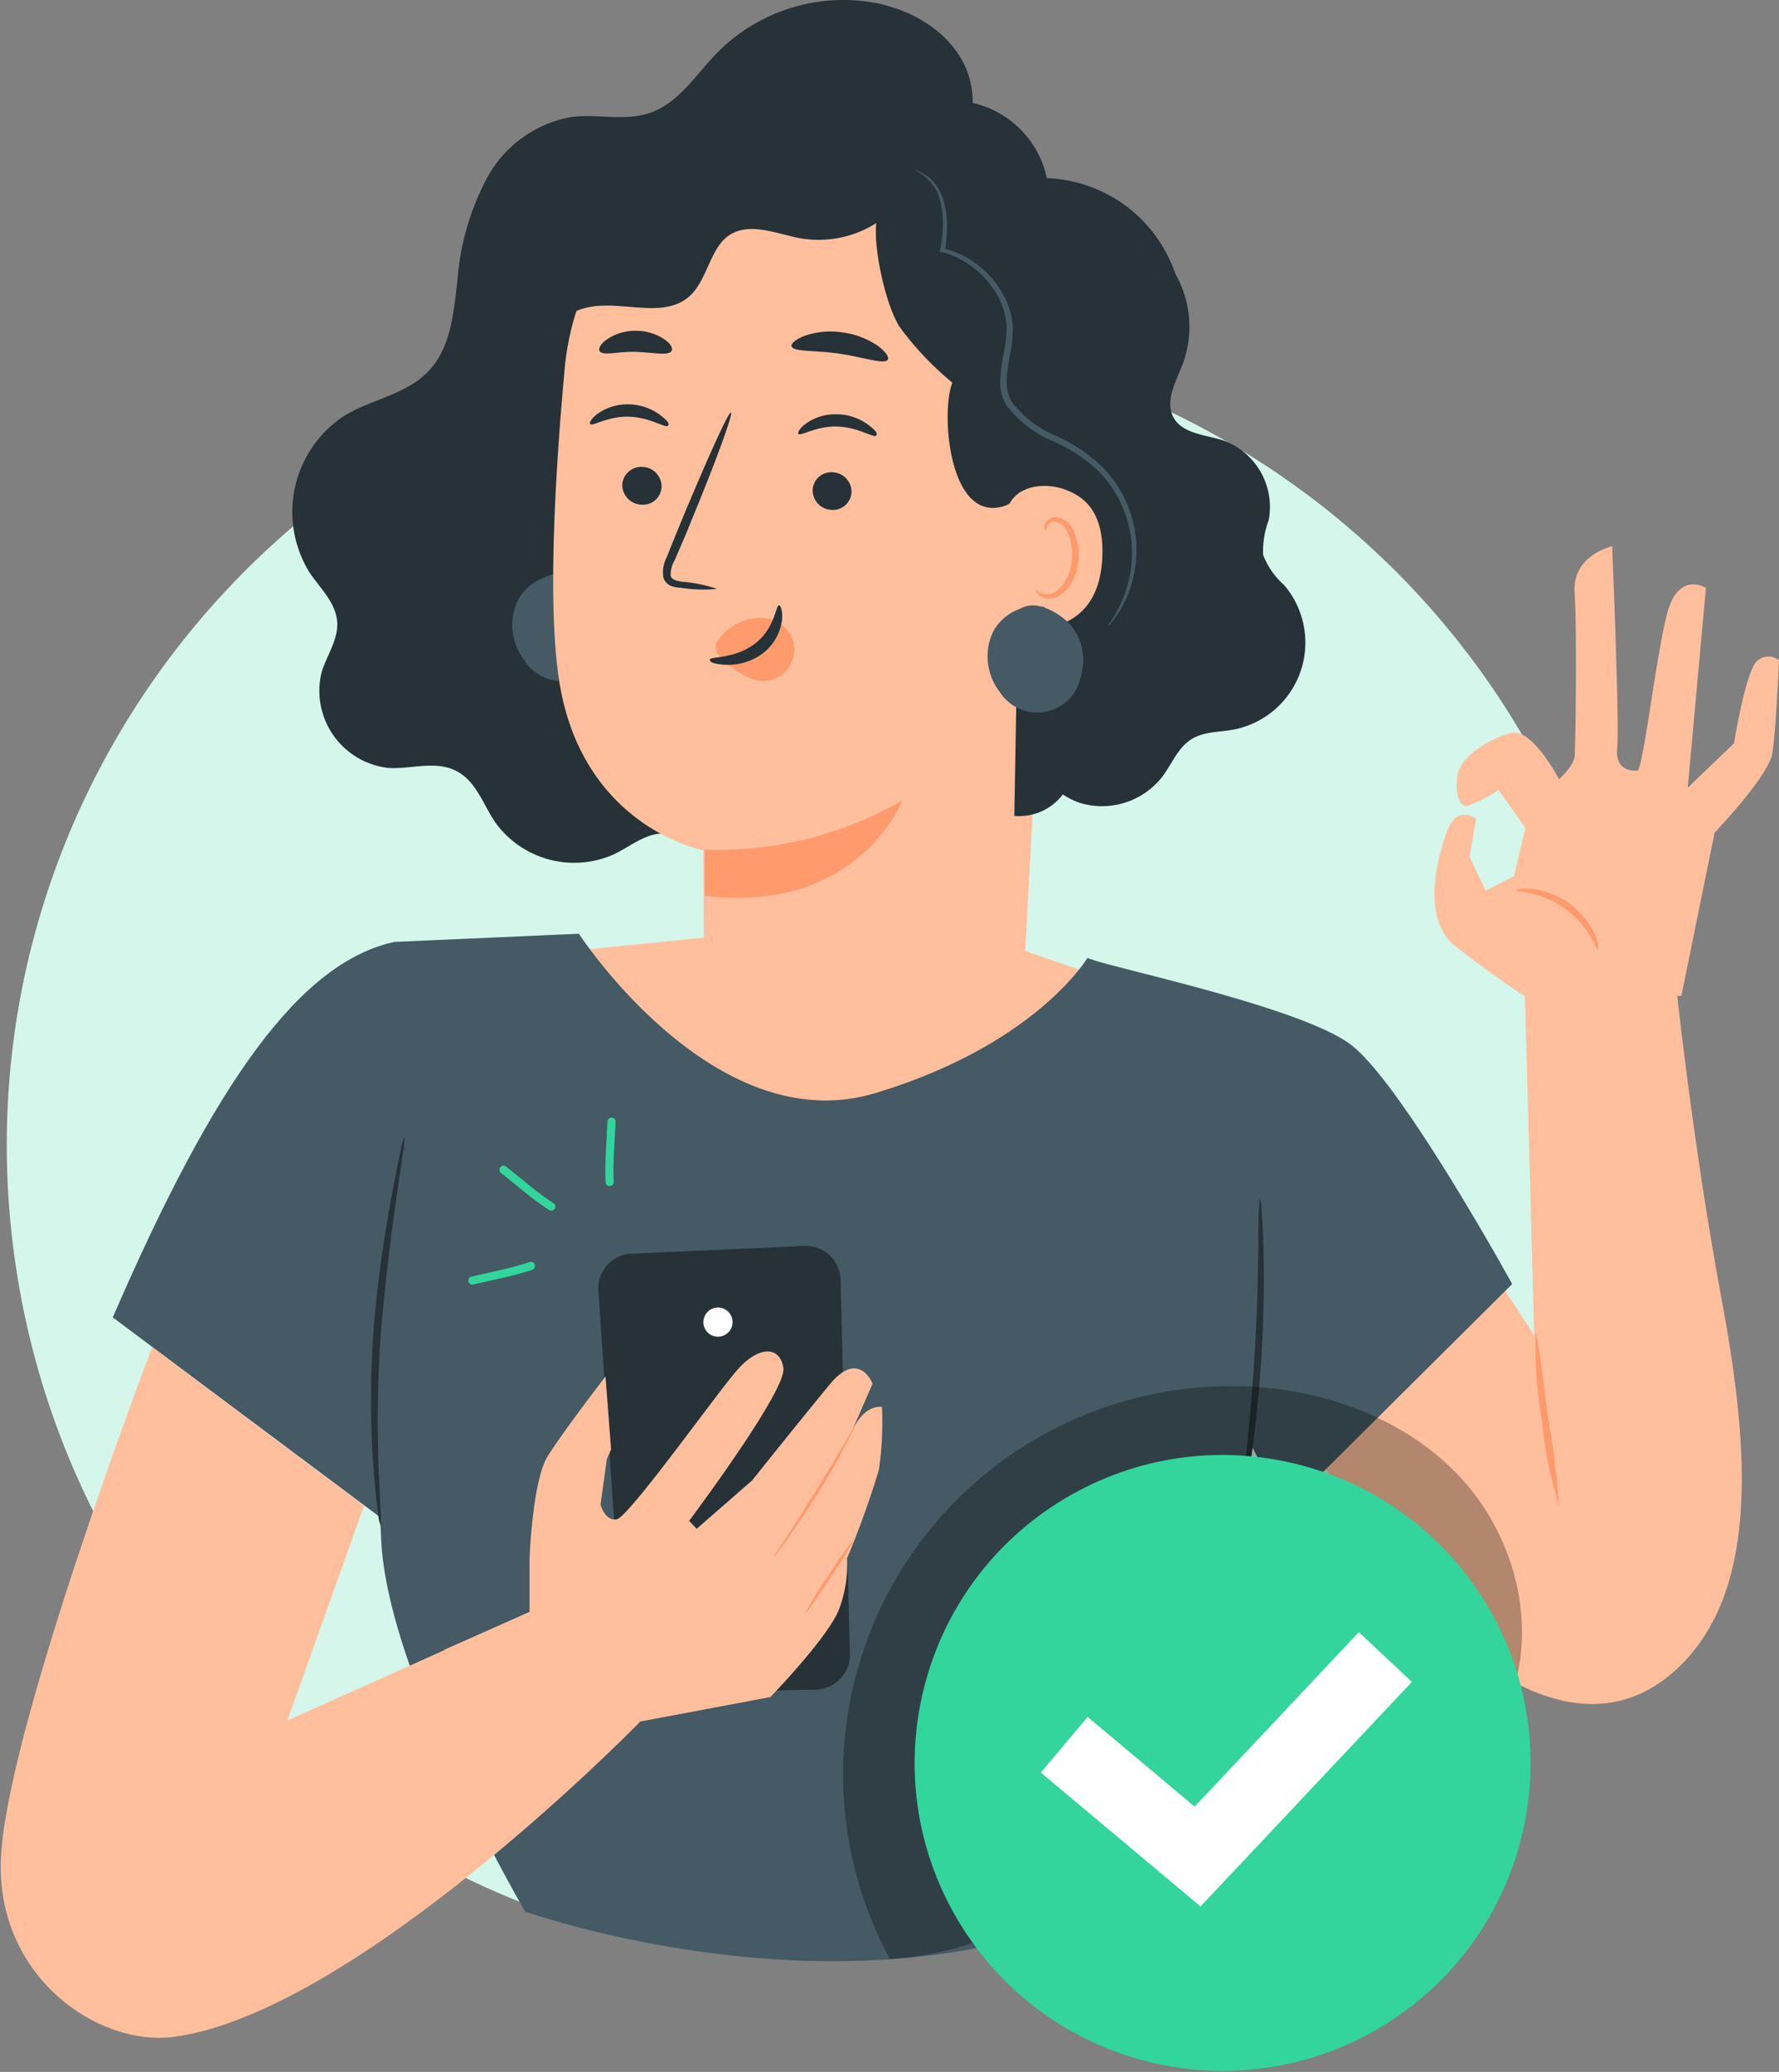 <svg xmlns="http://www.w3.org/2000/svg" width="437" height="509" fill="none">
    <rect width="100%" height="100%" fill="#808080" stroke="none"/>
    <path fill="#D5F6EB" d="M231.417 479.049C340.51 462.511 415.54 360.668 399.002 251.576S280.622 67.453 171.529 83.99C62.437 100.528-12.594 202.371 3.944 311.464s118.381 184.122 227.473 167.585"/>
    <path fill="#FFBF9D" d="m374.558 242.93 2.304 85.087-30.354-46.739-71.118-.683 15.874 28.163c16.613 24.635 26.683 45.345 48.502 68.956 10.896 11.806 21.023 28.248 25.973 31.691 11.834 8.306 29.614 14.963 45.06 1.593 21.564-18.662 19.003-54.562 12.204-91.231-7.567-40.708-11.521-79.966-11.521-79.966z"/>
    <path fill="#FFBF9D" d="M382.978 191.44s-6.571-12.659-11.777-11.379-12.233 5.69-13.086 10.042c-.854 4.353.284 8.079 2.247 7.909a32 32 0 0 0 7.709-3.955l6.657 9.36-2.845 11.834-6.912 3.556-3.983-8.25 1.622-9.359s-4.723-3.983-7.34 3.499c-2.617 7.481-5.689 20.937 1.878 27.451a224 224 0 0 0 21.733 15.334l34.137-2.845 8.165-40.083s13.313-13.882 14.195-19.571 1.621-22.758 1.621-22.758a4.09 4.09 0 0 0-3.66-.784 4.1 4.1 0 0 0-2.769 2.519c-2.361 4.779-4.637 18.662-4.637 18.662l-11.35 10.895 4.466-49.072s-6.827-4.438-9.615 6.6-5.86 38.29-7.254 38.29-5.519 0-4.922-5.689c.598-5.69-1.251-49.442-1.251-49.442s-9.843 2.162-9.217 11.379.227 38.148 0 40.338c-.228 2.191-3.812 5.519-3.812 5.519"/>
    <path fill="#FF9A6C" d="M382.949 369.891a103 103 0 0 1-4.181-20.823 109.5 109.5 0 0 1-1.565-21.364c.484 0 1.565 9.416 3.158 21.051a207 207 0 0 1 2.588 21.136m9.617-136.547c-.256 0-.74-1.366-1.934-3.385a22.76 22.76 0 0 0-14.366-10.441c-2.305-.512-3.812-.54-3.812-.796s1.479-.569 3.982-.341a19.37 19.37 0 0 1 15.22 11.037 7 7 0 0 1 .91 3.926"/>
    <path fill="#FFBF9D" d="m128.26 234.88 45.772-4.666 77.803 3.414 35.417 12.204-49.27 49.925-65.145-8.108-29.187-16.584z"/>
    <path fill="#263238" d="M231.042 40.926c8.022-5.092 9.956-16.898 5.689-25.347S223.162 2.01 213.803.502a43.64 43.64 0 0 0-37.665 12.488c-5.177 5.32-9.387 12.261-16.385 14.708-6.174 2.162-13.001.227-19.487 1.052a29.47 29.47 0 0 0-20.567 14.85 63.6 63.6 0 0 0-7.311 25.005c-.939 7.994-1.565 16.755-7.112 22.559-5.547 5.803-13.91 6.884-20.624 10.924a28.274 28.274 0 0 0-8.592 38.603c2.646 3.868 6.458 7.424 6.77 12.118.285 4.267-2.474 8.079-3.783 12.176a19.06 19.06 0 0 0 16.33 23.668c5.689.341 11.378-1.849 16.527.654s6.799 8.534 9.957 13.001a23.9 23.9 0 0 0 29.073 7.51c4.096-2.02 7.965-5.348 12.517-5.035s8.136 4.181 12.602 5.063c5.86 1.11 11.379-3.186 14.878-8.022s5.917-10.554 10.355-14.508c5.831-5.178 14.024-6.458 21.392-9.018a60.36 60.36 0 0 0 40.684-59.757 60.4 60.4 0 0 0-6.547-24.789"/>
    <path fill="#455A64" d="M146.212 145.783a16.36 16.36 0 0 0-6.515-4.267h.484a7.5 7.5 0 0 0-1.394-.256 6.52 6.52 0 0 0-5.064.626 11.97 11.97 0 0 0-6.571 5.689 14.22 14.22 0 0 0 1.678 14.679 10.9 10.9 0 0 0 11.233 4.892 10.9 10.9 0 0 0 8.68-8.647 13.55 13.55 0 0 0-2.531-12.716"/>
    <path fill="#FFBF9D" d="m251.835 233.629 8.534-156.46A13.257 13.257 0 0 0 248.99 63.37l-69.923-19.913c-22.502-3.044-38.291 24.323-40.339 46.91-2.304 25.119-4.125 55.87-1.678 74.702 4.779 38.063 35.73 43.809 35.73 43.809s.227 38.604 0 52.315l23.27 50.38z"/>
    <path fill="#263238" d="M152.868 118.957a4.834 4.834 0 0 0 4.551 5.007 4.6 4.6 0 0 0 1.826-.159 4.57 4.57 0 0 0 2.768-2.288 4.6 4.6 0 0 0 .498-1.763 4.837 4.837 0 0 0-4.523-5.036 4.68 4.68 0 0 0-3.447 1.048 4.66 4.66 0 0 0-1.673 3.191m-7.88-14.793c.569.654 4.324-1.963 9.529-1.793 5.206.171 8.933 2.845 9.53 2.248.598-.598-.284-1.423-1.934-2.703a13.3 13.3 0 0 0-7.596-2.588 12.85 12.85 0 0 0-7.623 2.247c-1.622 1.166-2.219 2.304-1.906 2.589m54.646 16.016a4.81 4.81 0 0 0 4.438 5.064 4.576 4.576 0 0 0 5.092-4.21 4.81 4.81 0 0 0-4.523-5.007 4.58 4.58 0 0 0-5.007 4.153m-3.499-13.598c.597.655 4.324-1.963 9.529-1.792 5.206.171 8.961 2.845 9.53 2.247.569-.597-.284-1.422-1.906-2.674a13.03 13.03 0 0 0-7.624-2.588 12.48 12.48 0 0 0-7.595 2.219c-1.65 1.166-2.219 2.304-1.934 2.588m-19.997 38.091a35.7 35.7 0 0 0-8.534-1.764c-1.309-.17-2.561-.483-2.845-1.393a6.85 6.85 0 0 1 .996-3.926c1.337-3.158 2.844-6.515 4.21-10.014 5.888-14.223 10.184-26.001 9.587-26.228-.598-.228-5.69 11.151-11.664 25.403-1.422 3.528-2.845 6.885-4.068 10.071a7.73 7.73 0 0 0-.825 5.206 3.28 3.28 0 0 0 2.134 2.019c.73.218 1.485.343 2.247.37 2.898.453 5.842.539 8.762.256"/>
    <path fill="#FF9A6C" d="M173.064 208.737a90.6 90.6 0 0 0 48.645-12.147s-10.924 28.077-48.588 23.469zm3.5-51.661a12.8 12.8 0 0 1 10.696-5.291 8.34 8.34 0 0 1 6.77 3.926 7.65 7.65 0 0 1-.58 8.68 7.65 7.65 0 0 1-8.324 2.528 19 19 0 0 1-7.538-4.95 6.1 6.1 0 0 1-1.593-2.019 2.62 2.62 0 0 1 .284-2.618"/>
    <path fill="#263238" d="M191.355 148.713c-.825 0-.995 5.689-5.945 9.444s-10.952 3.101-11.038 3.869c-.085.768 1.309 1.138 3.869 1.28 3.3.148 6.549-.858 9.189-2.845a12.32 12.32 0 0 0 4.637-7.936c.284-2.419-.313-3.841-.712-3.812m3.103-63.637c.455 1.422 5.689.91 11.777 1.82s10.98 2.703 11.834 1.48c.37-.598-.455-1.963-2.39-3.386a19.9 19.9 0 0 0-8.733-3.328 19.54 19.54 0 0 0-9.274.825c-2.133.825-3.414 1.906-3.214 2.589M147.319 86.3c.882 1.194 4.495 0 8.819.142s7.936 1.024 8.818-.2c.399-.597-.142-1.791-1.707-2.844a12.3 12.3 0 0 0-7.111-2.133 12.15 12.15 0 0 0-7.112 2.162c-1.565 1.08-2.105 2.275-1.707 2.873"/>
    <path fill="#263238" d="M113.325 80.041a25.6 25.6 0 0 1 9.928-14.223 92 92 0 0 0 8.534-4.893c5.433-4.41 6.713-12.062 10.07-18.206a28.45 28.45 0 0 1 21.706-14.423c7.481-.768 15.191 1.479 22.473-.342 5.405-1.365 10.099-4.864 15.561-5.888 10.639-2.02 20.51 5.69 28.22 13.2 0 7.595-6.031 12.687-11.863 17.58a26.46 26.46 0 0 1-21.364 5.69c-5.689-1.053-12.175-3.983-17.211-.911s-5.49 11.237-10.184 15.305c-6.713 5.69-17.353.37-25.859 2.844-6.571 1.963-10.667 8.25-15.048 13.513s-10.895 10.326-17.467 8.363a77 77 0 0 1 2.504-17.609"/>
    <path fill="#263238" d="M193.12 47.867c4.779-1.366 14.537-4.438 17.068-8.534 5.69-8.961 15.334-15.106 25.319-14.565a24.07 24.07 0 0 1 21.648 19.002 34.62 34.62 0 0 1 29.728 19.146 38 38 0 0 1 1.877 4.437 26.23 26.23 0 0 1 1.764 22.075c-1.65 4.296-4.466 9.104-2.247 13.143 2.218 4.04 7.965 4.239 12.403 5.69a17.41 17.41 0 0 1 10.98 19.486 22.1 22.1 0 0 0-1.394 8.534 18.8 18.8 0 0 0 5.149 7.425 21.76 21.76 0 0 1 3.969 21.484 21.76 21.76 0 0 1-16.685 14.104c-3.385.597-7.055.455-9.985 2.275-3.385 2.077-4.836 6.117-7.225 9.274a18.775 18.775 0 0 1-20.312 6.373 18.4 18.4 0 0 1-4.096-2.049 13.5 13.5 0 0 1-5.28 4.171 13.46 13.46 0 0 1-6.64 1.092l1.394-79.653a6.57 6.57 0 0 1-4.807 3.784c-12.773 2.845-14.651-23.441-11.806-30.553a75.7 75.7 0 0 1-12.801-13.484c-3.528-5.206-6.629-19.43-5.889-25.83-4.608.256-24.209-6.258-22.132-6.827"/>
    <path fill="#FFBF9D" d="M247.057 127.235c.398-8.108 10.298-9.843 17.296-5.69 3.84 2.219 6.799 6.685 6.429 15.276-.939 22.9-23.725 17.239-23.725 16.585s-.484-16.784 0-26.171"/>
    <path fill="#FF9A6C" d="M254.396 144.93s.398.284 1.052.625c.93.459 2.004.53 2.987.2 2.446-.797 4.637-4.552 4.921-8.677a13.1 13.1 0 0 0-.881-5.689 4.56 4.56 0 0 0-2.845-3.158 1.964 1.964 0 0 0-2.39.996c-.341.625-.227 1.081-.341 1.109s-.484-.398-.256-1.337a2.42 2.42 0 0 1 .967-1.394 3.08 3.08 0 0 1 2.219-.512 5.69 5.69 0 0 1 4.039 3.727 13.6 13.6 0 0 1 1.11 6.457c-.341 4.609-2.845 8.819-6.23 9.644a4.29 4.29 0 0 1-3.613-.768c-.711-.683-.825-1.195-.739-1.223"/>
    <path fill="#455A64" d="M224.67 41.695a13.4 13.4 0 0 1 4.551 3.811c2.276 3.13 3.129 9.103 1.707 15.846l-.142.569h.569a22.24 22.24 0 0 1 14.764 13 17.6 17.6 0 0 1 1.166 5.69 33 33 0 0 1-.711 6.059 43 43 0 0 0-.853 6.514 10.75 10.75 0 0 0 1.792 6.77 27.8 27.8 0 0 0 11.379 8.535 38.1 38.1 0 0 1 10.611 6.941 28.65 28.65 0 0 1 8.534 19.202 29.6 29.6 0 0 1-3.016 14.224c-1.507 3.129-2.844 4.637-2.674 4.722.171.085.37-.313.996-1.024a25 25 0 0 0 2.247-3.414 29.074 29.074 0 0 0-5.063-34.677 39.8 39.8 0 0 0-10.953-7.311 26.8 26.8 0 0 1-10.724-7.994c-2.532-3.499-1.394-8.022-.74-12.118a34 34 0 0 0 .711-6.373 18.8 18.8 0 0 0-1.337-6.116 23.27 23.27 0 0 0-15.873-13.598l.455.711c1.337-7.055.256-13.227-2.333-16.499a9.64 9.64 0 0 0-3.584-2.845 5.3 5.3 0 0 0-1.479-.626m38.288 111.798a16.36 16.36 0 0 0-6.514-4.267h.483a7.5 7.5 0 0 0-1.394-.256 6.52 6.52 0 0 0-5.063.626 11.98 11.98 0 0 0-6.572 5.689 14.23 14.23 0 0 0 1.679 14.679 10.894 10.894 0 0 0 19.913-3.755 13.55 13.55 0 0 0-2.532-12.716m43.127 296.052.427-96.237 8.961 17.779 55.984-55.643s-27.082-49.271-39.627-58.801-61.532-19.458-64.689-21.335c0 0-12.688 21.392-52.23 33.255-39.542 11.862-72.711-39.172-72.711-39.172l-44.976 1.991s-3.812 67.534-4.494 113.79c-.228 13.597.569 25.46.91 33.084 1.508 33.596 35.36 91.344 35.36 91.344s48.076 17.069 98.94 10.839 78.145-30.894 78.145-30.894"/>
    <path fill="#455A64" d="M97.224 231.323c-23.47 4.865-44.463 34.45-69.525 92.312l68.273 51.035z"/>
    <path fill="#263238" d="M309.469 294.335c.282.98.426 1.995.427 3.015.17 1.963.313 4.78.427 8.279.227 7.026.199 16.698-.456 27.394-.654 10.697-1.763 20.283-2.844 27.225-.541 3.47-1.025 6.258-1.423 8.164-.127.982-.395 1.94-.796 2.845a92 92 0 0 1 1.024-11.379c.768-6.941 1.707-16.528 2.361-27.168.654-10.639.853-20.282.939-27.252a88 88 0 0 1 .341-11.123M99.358 279.258a17.7 17.7 0 0 1-.341 3.784c-.399 2.844-.91 6.173-1.48 10.184-1.251 8.534-2.844 20.482-3.925 33.653a302 302 0 0 0-.626 33.852c.199 4.068.37 7.482.483 10.27a17.6 17.6 0 0 1 0 3.783 15 15 0 0 1-.682-3.726c-.342-2.418-.683-5.917-1.025-10.27a238 238 0 0 1 0-34.137 324 324 0 0 1 4.58-33.568c.797-4.267 1.48-7.737 2.02-10.098.152-1.284.488-2.539.996-3.727m107.132 35.247 2.275 91.885a8.533 8.533 0 0 1-8.278 8.676l-38.717.911a8.534 8.534 0 0 1-8.534-7.909l-6.258-91.031a8.52 8.52 0 0 1 2.163-6.218 8.53 8.53 0 0 1 5.944-2.828l42.671-1.906a8.52 8.52 0 0 1 6.124 2.388 8.53 8.53 0 0 1 2.61 6.032"/>
    <path fill="#fff" d="M172.779 324.944a3.6 3.6 0 0 0 .686 1.968 3.59 3.59 0 0 0 3.745 1.368 3.58 3.58 0 0 0 2.694-2.94 3.59 3.59 0 0 0-1.691-3.611 3.586 3.586 0 0 0-5.434 3.215"/>
    <path fill="#FFBF9D" d="M148.743 338.144s-10.497 13.626-14.224 19.628c-3.726 6.003-4.438 25.006-4.438 25.006v13.228l-20.965 9.302 16.186 45.146 31.804-27.509 32.117-6.03s14.822-15.248 17.069-22.076a31.6 31.6 0 0 0 1.792-12.033 228 228 0 0 0 7.795-21.648 81.4 81.4 0 0 0 .768-15.504s-4.125-.996-7.34 5.86l5.035-11.606s-3.299-8.535-10.497.17c-7.197 8.705-19.088 23.612-19.088 23.612l-13.626 11.891-1.849-1.963s23.981-32.004 23.156-37.522-6.088-5.548-11.379.512c-5.291 6.059-26.684 36.213-29.585 36.64-2.902.427-3.954-3.613-3.954-3.613l1.536-11.18 1.052-2.361z"/>
    <path fill="#FF9A6C" d="M190.076 382.465c.373-.334.698-.717.967-1.138.598-.768 1.423-1.878 2.418-3.272 1.992-2.844 4.666-6.713 7.425-11.151s5.064-8.534 6.685-11.635c.797-1.508 1.423-2.845 1.821-3.613.243-.434.444-.892.597-1.365a5.2 5.2 0 0 0-.825 1.251l-2.02 3.499c-1.735 2.845-4.124 7.055-6.855 11.379s-5.348 8.535-7.226 11.379c-.882 1.337-1.621 2.475-2.247 3.386a7.3 7.3 0 0 0-.74 1.28m7.481 14.28a100 100 0 0 0 6.486-9.245 94 94 0 0 0 5.888-9.644 100 100 0 0 0-6.486 9.246 90 90 0 0 0-5.888 9.643"/>
    <path fill="#FFBF9D" d="M37.37 330.947S1.898 423.884.248 456.115c-1.536 29.301 23.839 46.995 42.956 44.207 44.947-6.514 113.96-77.263 113.96-77.263l-25.944-27.565-60.621 27.167 18.832-52.77z"/>
    <path fill="#000" d="M370.489 418.536c7.539-18.377 1.906-40.595-11.379-55.188s-33.482-22.047-53.31-22.758a95.35 95.35 0 0 0-98.65 92.46 95.35 95.35 0 0 0 11.43 48.184 80.2 80.2 0 0 0 28.021-6.884c11.834-6.088 123.888-55.814 123.888-55.814" opacity=".3"/>
    <path fill="#32D59C" d="M339.059 498.065c35.884-21.391 47.632-67.821 26.241-103.705s-67.821-47.632-103.704-26.241c-35.884 21.391-47.633 67.821-26.242 103.705s67.821 47.632 103.705 26.241"/>
    <path fill="#fff" d="m294.904 468.347-39.228-32.885 11.492-13.683 26.286 22.047 40.338-42.87 13.029 12.232z"/>
    <path stroke="#32D59C" stroke-linecap="round" stroke-width="2" d="M123.69 287.358c5.763 4.6 7.255 6.091 11.728 9.073m-19.385 18.158c7.181-1.68 9.275-1.928 14.385-3.597m19.806-35.436c-.347 7.366-.681 9.448-.474 14.82"/>
</svg>

